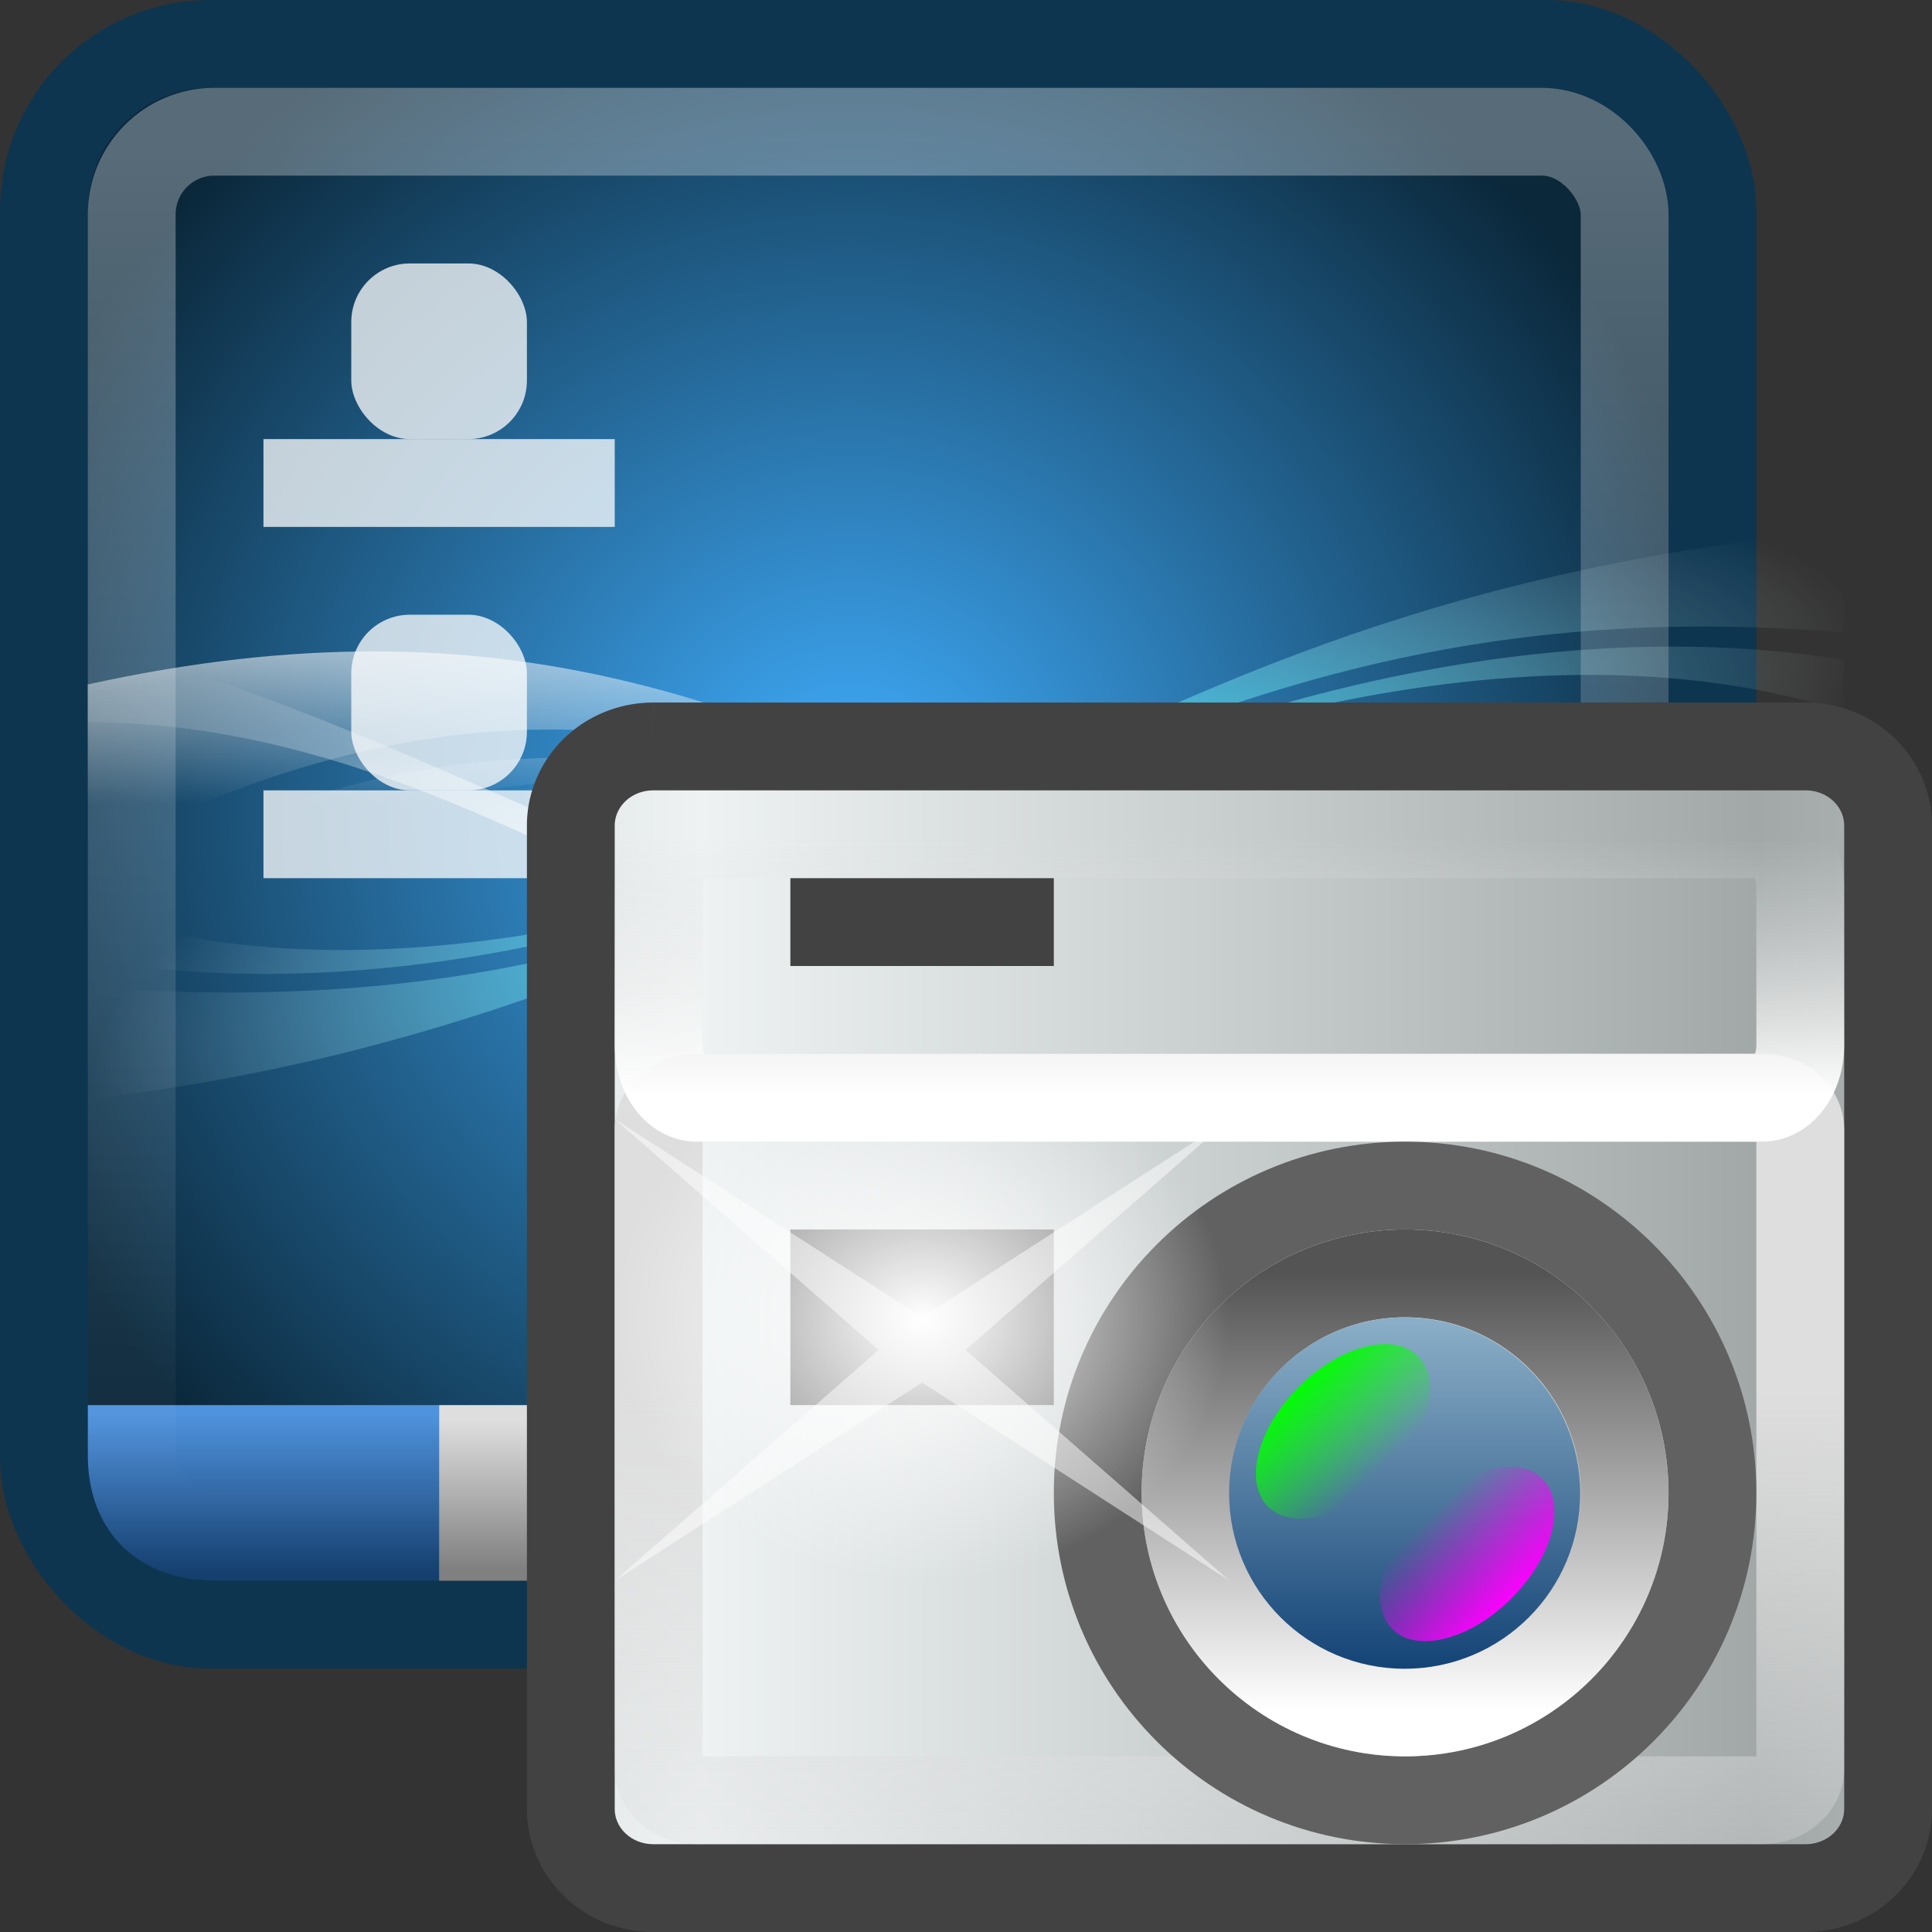 <?xml version="1.0" encoding="UTF-8" standalone="no"?>
<!-- Created with Inkscape (http://www.inkscape.org/) -->

<svg
   xmlns:dc="http://purl.org/dc/elements/1.1/"
   xmlns:cc="http://creativecommons.org/ns#"
   xmlns:rdf="http://www.w3.org/1999/02/22-rdf-syntax-ns#"
   xmlns:svg="http://www.w3.org/2000/svg"
   xmlns="http://www.w3.org/2000/svg"
   xmlns:xlink="http://www.w3.org/1999/xlink"
   xmlns:sodipodi="http://sodipodi.sourceforge.net/DTD/sodipodi-0.dtd"
   xmlns:inkscape="http://www.inkscape.org/namespaces/inkscape"
   version="1.0"
   width="22"
   height="22"
   id="svg3437"
   inkscape:version="0.91 r13725"
   sodipodi:docname="lxscreenshot.svg">
  <rect width="100%" height="100%" fill="#333333" stroke="none"/>
  <sodipodi:namedview
     pagecolor="#ffffff"
     bordercolor="#666666"
     borderopacity="1"
     objecttolerance="10"
     gridtolerance="10"
     guidetolerance="10"
     inkscape:pageopacity="0"
     inkscape:pageshadow="2"
     inkscape:window-width="1366"
     inkscape:window-height="704"
     id="namedview99"
     showgrid="true"
     inkscape:zoom="13.352806"
     inkscape:cx="20.458854"
     inkscape:cy="12.300148"
     inkscape:window-x="0"
     inkscape:window-y="27"
     inkscape:window-maximized="1"
     inkscape:current-layer="svg3437"
     inkscape:snap-to-guides="false"
     inkscape:snap-grids="true"
     showguides="true"
     inkscape:guide-bbox="true"
     inkscape:snap-page="true"
     inkscape:snap-center="true"
     inkscape:snap-object-midpoints="true">
    <inkscape:grid
       type="xygrid"
       id="grid911"
       empspacing="5"
       visible="true"
       enabled="true"
       snapvisiblegridlinesonly="true" />
  </sodipodi:namedview>
  <defs
     id="defs3439">
    <filter
       id="filter3174-4"
       color-interpolation-filters="sRGB">
      <feGaussianBlur
         stdDeviation="1.71"
         id="feGaussianBlur3176-2" />
    </filter>
    <linearGradient
       gradientTransform="scale(1.006,0.994)"
       gradientUnits="userSpaceOnUse"
       id="ButtonShadow-91"
       y2="7.017"
       x2="45.448"
       y1="92.54"
       x1="45.448">
      <stop
         offset="0"
         style="stop-color:#000000;stop-opacity:1"
         id="stop3750-4" />
      <stop
         offset="1"
         style="stop-color:#000000;stop-opacity:0.588"
         id="stop3752-2" />
    </linearGradient>
    <linearGradient
       x1="45.448"
       y1="92.54"
       x2="45.448"
       y2="7.017"
       id="ButtonShadow-9"
       gradientUnits="userSpaceOnUse"
       gradientTransform="scale(1.006,0.994)">
      <stop
         id="stop3750-3"
         style="stop-color:#000000;stop-opacity:1"
         offset="0" />
      <stop
         id="stop3752-0"
         style="stop-color:#000000;stop-opacity:0.588"
         offset="1" />
    </linearGradient>
    <filter
       color-interpolation-filters="sRGB"
       id="filter3174-2">
      <feGaussianBlur
         id="feGaussianBlur3176-1"
         stdDeviation="1.71" />
    </filter>
    <linearGradient
       x1="45.448"
       y1="92.54"
       x2="45.448"
       y2="7.017"
       id="ButtonShadow"
       gradientUnits="userSpaceOnUse"
       gradientTransform="scale(1.006,0.994)">
      <stop
         id="stop3750"
         style="stop-color:#000000;stop-opacity:1"
         offset="0" />
      <stop
         id="stop3752"
         style="stop-color:#000000;stop-opacity:0.588"
         offset="1" />
    </linearGradient>
    <filter
       color-interpolation-filters="sRGB"
       id="filter3174">
      <feGaussianBlur
         id="feGaussianBlur3176"
         stdDeviation="1.71" />
    </filter>
    <linearGradient
       y2="40.006"
       x2="0"
       y1="30.215"
       gradientTransform="matrix(-0.192,0.191,-0.113,-0.113,26.514,14.38)"
       gradientUnits="userSpaceOnUse"
       id="linearGradient3098"
       xlink:href="#linearGradient3665"
       inkscape:collect="always" />
    <linearGradient
       y2="40.006"
       x2="0"
       y1="30.215"
       gradientTransform="matrix(0.192,-0.191,0.113,0.113,4.649,16.813)"
       gradientUnits="userSpaceOnUse"
       id="linearGradient3096"
       xlink:href="#linearGradient3657"
       inkscape:collect="always" />
    <linearGradient
       y2="40.921"
       x2="0"
       y1="30.527"
       gradientTransform="matrix(0.449,0,0,0.448,1.37,-0.343)"
       gradientUnits="userSpaceOnUse"
       id="linearGradient3094"
       xlink:href="#linearGradient3655"
       inkscape:collect="always" />
    <linearGradient
       y2="35"
       y1="35"
       gradientTransform="matrix(0.349,0,0,0.333,-6.651,-5.667)"
       x2="59.2"
       x1="24.8"
       spreadMethod="reflect"
       gradientUnits="userSpaceOnUse"
       id="linearGradient3077"
       xlink:href="#linearGradient3649"
       inkscape:collect="always" />
    <linearGradient
       gradientTransform="matrix(0.671,0,0,0.671,-11.237,-13.91)"
       y2="40.921"
       x2="0"
       y1="30.527"
       gradientUnits="userSpaceOnUse"
       id="linearGradient3074"
       xlink:href="#linearGradient3651"
       inkscape:collect="always" />
    <linearGradient
       gradientTransform="matrix(0.479,0,0,-0.479,-5.169,27.079)"
       y2="40.888"
       x2="0"
       y1="30.495"
       gradientUnits="userSpaceOnUse"
       id="linearGradient3062"
       xlink:href="#linearGradient3659"
       inkscape:collect="always" />
    <linearGradient
       gradientTransform="matrix(0.317,0,0,-0.267,-5.317,-2.367)"
       y2="-69.329"
       x2="0"
       y1="-41.969"
       gradientUnits="userSpaceOnUse"
       id="linearGradient3059"
       xlink:href="#linearGradient3661"
       inkscape:collect="always" />
    <linearGradient
       gradientTransform="matrix(0.317,0,0,0.429,-5.317,-7.143)"
       y2="22.541"
       x2="0"
       y1="29.459"
       gradientUnits="userSpaceOnUse"
       id="linearGradient3056"
       xlink:href="#linearGradient3663"
       inkscape:collect="always" />
    <radialGradient
       gradientTransform="matrix(0.591,0,0,0.507,-20.993,-6.555)"
       r="5.922"
       cy="28.731"
       cx="43.133"
       gradientUnits="userSpaceOnUse"
       id="radialGradient3046"
       xlink:href="#radialGradient3669"
       inkscape:collect="always" />
    <radialGradient
       r="5.922"
       id="radialGradient3669"
       gradientUnits="userSpaceOnUse"
       cy="28.731"
       cx="43.133">
      <stop
         id="stop72"
         stop-color="#fff"
         offset="0" />
      <stop
         id="stop74"
         stop-opacity="0"
         stop-color="#fff"
         offset="1" />
    </radialGradient>
    <linearGradient
       y2="40.006"
       y1="30.215"
       x2="0"
       id="linearGradient3665"
       gradientUnits="userSpaceOnUse">
      <stop
         id="stop62"
         stop-color="#f0f"
         offset="0" />
      <stop
         id="stop64"
         stop-opacity="0"
         stop-color="#f0f"
         offset="1" />
    </linearGradient>
    <linearGradient
       y2="22.541"
       y1="29.459"
       x2="0"
       id="linearGradient3663"
       gradientUnits="userSpaceOnUse">
      <stop
         id="stop57"
         stop-color="#fff"
         offset="0" />
      <stop
         id="stop59"
         stop-opacity="0"
         stop-color="#dedede"
         offset="1" />
    </linearGradient>
    <linearGradient
       y2="-69.329"
       y1="-41.969"
       x2="0"
       id="linearGradient3661"
       gradientUnits="userSpaceOnUse">
      <stop
         id="stop52"
         stop-color="#dedede"
         offset="0" />
      <stop
         id="stop54"
         stop-opacity="0"
         stop-color="#dedede"
         offset="1" />
    </linearGradient>
    <linearGradient
       y2="40.888"
       y1="30.495"
       x2="0"
       id="linearGradient3659"
       gradientUnits="userSpaceOnUse">
      <stop
         id="stop47"
         stop-color="#fff"
         offset="0" />
      <stop
         id="stop49"
         stop-color="#545454"
         offset="1" />
    </linearGradient>
    <linearGradient
       y2="40.006"
       y1="30.215"
       x2="0"
       id="linearGradient3657"
       gradientUnits="userSpaceOnUse">
      <stop
         id="stop42"
         stop-color="#0f0"
         offset="0" />
      <stop
         id="stop44"
         stop-opacity="0"
         stop-color="#0f0"
         offset="1" />
    </linearGradient>
    <linearGradient
       y2="40.921"
       y1="30.527"
       x2="0"
       id="linearGradient3655"
       gradientUnits="userSpaceOnUse">
      <stop
         id="stop37"
         stop-color="#8aaec7"
         offset="0" />
      <stop
         id="stop39"
         stop-color="#124275"
         offset="1" />
    </linearGradient>
    <linearGradient
       y2="40.921"
       y1="30.527"
       x2="0"
       id="linearGradient3651"
       gradientUnits="userSpaceOnUse">
      <stop
         id="stop32"
         stop-color="#fff"
         offset="0" />
      <stop
         id="stop34"
         stop-color="#959698"
         offset="1" />
    </linearGradient>
    <linearGradient
       x2="63.373"
       x1="41.789"
       spreadMethod="reflect"
       id="linearGradient3649"
       gradientUnits="userSpaceOnUse">
      <stop
         id="stop27"
         stop-color="#eef2f3"
         offset="0" />
      <stop
         id="stop29"
         stop-color="#a2a8a8"
         offset="1" />
    </linearGradient>
    <linearGradient
       id="linearGradient3860-2-5-2">
      <stop
         style="stop-color:#41afff;stop-opacity:1"
         offset="0"
         id="stop3862-0-4-4" />
      <stop
         style="stop-color:#0b283b;stop-opacity:1"
         offset="1"
         id="stop3866-9-5-9" />
    </linearGradient>
    <linearGradient
       id="linearGradient1072-0-7">
      <stop
         style="stop-color:#dedede;stop-opacity:1;"
         offset="0"
         id="stop1074-1-9" />
      <stop
         style="stop-color:gray;stop-opacity:1;"
         offset="1"
         id="stop1076-2-2" />
    </linearGradient>
    <linearGradient
       id="linearGradient4226-5">
      <stop
         id="stop4228-3"
         offset="0"
         style="stop-color:#4f92dd;stop-opacity:1;" />
      <stop
         id="stop4230-0"
         offset="1"
         style="stop-color:#153f6e;stop-opacity:1;" />
    </linearGradient>
    <linearGradient
       id="linearGradient4000">
      <stop
         style="stop-color:aqua;stop-opacity:1;"
         offset="0"
         id="stop4002" />
      <stop
         style="stop-color:white;stop-opacity:0;"
         offset="1"
         id="stop4004" />
    </linearGradient>
    <linearGradient
       id="linearGradient3919">
      <stop
         style="stop-color:white;stop-opacity:1;"
         offset="0"
         id="stop3921" />
      <stop
         style="stop-color:white;stop-opacity:0;"
         offset="1"
         id="stop3923" />
    </linearGradient>
    <filter
       id="filter3174-5"
       color-interpolation-filters="sRGB">
      <feGaussianBlur
         stdDeviation="1.71"
         id="feGaussianBlur3176-11" />
    </filter>
    <linearGradient
       gradientTransform="scale(1.006,0.994)"
       gradientUnits="userSpaceOnUse"
       id="ButtonShadow-0"
       y2="7.017"
       x2="45.448"
       y1="92.54"
       x1="45.448">
      <stop
         offset="0"
         style="stop-color:#000000;stop-opacity:1"
         id="stop3750-6" />
      <stop
         offset="1"
         style="stop-color:#000000;stop-opacity:0.588"
         id="stop3752-03" />
    </linearGradient>
    <filter
       id="filter3174-2-9"
       color-interpolation-filters="sRGB">
      <feGaussianBlur
         stdDeviation="1.71"
         id="feGaussianBlur3176-1-8" />
    </filter>
    <linearGradient
       gradientTransform="scale(1.006,0.994)"
       gradientUnits="userSpaceOnUse"
       id="ButtonShadow-9-6"
       y2="7.017"
       x2="45.448"
       y1="92.54"
       x1="45.448">
      <stop
         offset="0"
         style="stop-color:#000000;stop-opacity:1"
         id="stop3750-3-8" />
      <stop
         offset="1"
         style="stop-color:#000000;stop-opacity:0.588"
         id="stop3752-0-7" />
    </linearGradient>
    <linearGradient
       y2="25.487"
       y1="-5.714"
       x2="31.743"
       x1="8.211"
       id="linearGradient4594-3-4"
       gradientUnits="userSpaceOnUse">
      <stop
         id="stop37-5-1-9"
         stop-color="#fff"
         offset="0" />
      <stop
         id="stop39-0-8"
         stop-opacity="0"
         stop-color="#fff"
         offset="1" />
    </linearGradient>
    <linearGradient
       x1="45.448"
       y1="92.54"
       x2="45.448"
       y2="7.017"
       id="ButtonShadow-91-5"
       gradientUnits="userSpaceOnUse"
       gradientTransform="scale(1.006,0.994)">
      <stop
         id="stop3750-4-3"
         style="stop-color:#000000;stop-opacity:1"
         offset="0" />
      <stop
         id="stop3752-2-8"
         style="stop-color:#000000;stop-opacity:0.588"
         offset="1" />
    </linearGradient>
    <filter
       color-interpolation-filters="sRGB"
       id="filter3174-4-2">
      <feGaussianBlur
         id="feGaussianBlur3176-2-7"
         stdDeviation="1.71" />
    </filter>
    <linearGradient
       id="linearGradient965-3">
      <stop
         style="stop-color:#ffffff;stop-opacity:0.315;"
         offset="0"
         id="stop967-9" />
      <stop
         style="stop-color:#ffffff;stop-opacity:0;"
         offset="1"
         id="stop969-2" />
    </linearGradient>
    <linearGradient
       inkscape:collect="always"
       xlink:href="#ButtonShadow-0"
       id="linearGradient3193"
       gradientUnits="userSpaceOnUse"
       gradientTransform="scale(1.006,0.994)"
       x1="45.448"
       y1="92.54"
       x2="45.448"
       y2="7.017" />
    <linearGradient
       inkscape:collect="always"
       xlink:href="#ButtonShadow-91-5"
       id="linearGradient3195"
       gradientUnits="userSpaceOnUse"
       gradientTransform="scale(1.006,0.994)"
       x1="45.448"
       y1="92.54"
       x2="45.448"
       y2="7.017" />
    <linearGradient
       inkscape:collect="always"
       xlink:href="#ButtonShadow-9-6"
       id="linearGradient3197"
       gradientUnits="userSpaceOnUse"
       gradientTransform="scale(1.006,0.994)"
       x1="45.448"
       y1="92.54"
       x2="45.448"
       y2="7.017" />
    <linearGradient
       inkscape:collect="always"
       xlink:href="#linearGradient3919"
       id="linearGradient3199"
       gradientUnits="userSpaceOnUse"
       gradientTransform="matrix(0.033,0,0,0.032,3,5.084)"
       x1="238"
       y1="402.349"
       x2="238"
       y2="554.739" />
    <radialGradient
       inkscape:collect="always"
       xlink:href="#linearGradient3919"
       id="radialGradient3201"
       gradientUnits="userSpaceOnUse"
       gradientTransform="matrix(0.027,0,-4.2862521e-4,0.006,6.301,20.303)"
       cx="494.391"
       cy="640.969"
       fx="494.391"
       fy="640.969"
       r="901" />
    <radialGradient
       inkscape:collect="always"
       xlink:href="#linearGradient4000"
       id="radialGradient3203"
       gradientUnits="userSpaceOnUse"
       gradientTransform="matrix(0.033,-0.009,0.003,0.01,1.574,22.968)"
       cx="626.907"
       cy="692.796"
       fx="626.907"
       fy="692.796"
       r="640" />
    <linearGradient
       inkscape:collect="always"
       xlink:href="#linearGradient965-3"
       id="linearGradient3213"
       gradientUnits="userSpaceOnUse"
       gradientTransform="matrix(0.395,0,0,0.516,0.512,-2.887)"
       x1="23.43"
       y1="8.404"
       x2="23.43"
       y2="39.358" />
    <linearGradient
       inkscape:collect="always"
       xlink:href="#linearGradient1072-0-7"
       id="linearGradient3233"
       gradientUnits="userSpaceOnUse"
       gradientTransform="matrix(0.908,0,0,0.887,-3.899,-16.193)"
       x1="23.363"
       y1="36.5"
       x2="23.363"
       y2="38.406" />
    <linearGradient
       inkscape:collect="always"
       xlink:href="#linearGradient4226-5"
       id="linearGradient3236"
       gradientUnits="userSpaceOnUse"
       gradientTransform="matrix(0.974,0,0,0.951,-2.61,-18.606)"
       x1="23.363"
       y1="36.5"
       x2="23.363"
       y2="38.406" />
    <radialGradient
       inkscape:collect="always"
       xlink:href="#linearGradient3860-2-5-2"
       id="radialGradient3239"
       gradientUnits="userSpaceOnUse"
       gradientTransform="matrix(0.016,0,0,0.016,-0.551,0.572)"
       cx="640"
       cy="538.362"
       fx="640"
       fy="538.362"
       r="640" />
  </defs>
  <rect
     style="color:black;fill:url(#radialGradient3239);fill-opacity:1;fill-rule:evenodd;stroke:#0d354f;stroke-width:1;stroke-linecap:butt;stroke-linejoin:miter;stroke-miterlimit:4;stroke-opacity:1;stroke-dasharray:none;stroke-dashoffset:0;marker:none;visibility:visible;display:inline;overflow:visible;enable-background:accumulate"
     id="rect990-9"
     width="19"
     height="18"
     x="0.5"
     y="0.5"
     ry="1.895" />
  <path
     style="color:black;fill:url(#linearGradient3236);fill-opacity:1;fill-rule:nonzero;stroke:none;stroke-width:1;marker:none;visibility:visible;display:inline;overflow:visible;enable-background:accumulate"
     d="m 1,16 0,0.576 C 1,17.418 1.552,18 2.45,18 L 5,18 5,16 z"
     id="path1006"
     inkscape:connector-curvature="0"
     sodipodi:nodetypes="cssccc" />
  <path
     style="color:black;fill:url(#linearGradient3233);fill-opacity:1;fill-rule:nonzero;stroke:none;stroke-width:1;marker:none;visibility:visible;display:inline;overflow:visible;enable-background:accumulate"
     d="m 5,16 0,2 15,0 c 0.38,0 1,-0.446 1,-1 l 0,-1 z"
     id="rect1066"
     inkscape:connector-curvature="0"
     sodipodi:nodetypes="ccsscc" />
  <g
     id="layer2-8"
     style="display:none"
     transform="translate(-24.687,-203.789)">
    <rect
       width="86"
       height="85"
       rx="6"
       ry="6"
       x="5"
       y="7"
       id="rect3745-2"
       style="opacity:0.9;fill:url(#linearGradient3193);fill-opacity:1;fill-rule:nonzero;stroke:none;filter:url(#filter3174-5)" />
  </g>
  <g
     id="layer4-2"
     transform="translate(-24.687,-203.789)" />
  <g
     id="layer2-0-8"
     style="display:none"
     transform="translate(1.878,-193.335)">
    <rect
       width="86"
       height="85"
       rx="6"
       ry="6"
       x="5"
       y="7"
       id="rect3745-7-6"
       style="opacity:0.9;fill:url(#linearGradient3195);fill-opacity:1;fill-rule:nonzero;stroke:none;filter:url(#filter3174-4-2)" />
  </g>
  <g
     id="layer4-3-7"
     transform="translate(1.878,-193.335)" />
  <g
     id="layer2-1-2"
     style="display:none"
     transform="translate(58.003,-190.4)">
    <rect
       width="86"
       height="85"
       rx="6"
       ry="6"
       x="5"
       y="7"
       id="rect3745-1-4"
       style="opacity:0.9;fill:url(#linearGradient3197);fill-opacity:1;fill-rule:nonzero;stroke:none;filter:url(#filter3174-2-9)" />
  </g>
  <g
     id="layer4-8-3"
     transform="translate(58.003,-190.4)" />
  <g
     id="g3970"
     transform="matrix(0.476,0,0,0.47,-0.429,-1.583)">
    <path
       style="opacity:0.75;color:black;fill:url(#linearGradient3199);fill-opacity:1;fill-rule:evenodd;stroke:none;stroke-width:1;marker:none;visibility:visible;display:inline;overflow:visible;enable-background:accumulate"
       d="m 28.158,23.841 c -18.772,16.106 -9.386,8.053 0,0 z m -25.158,-3.89 0,4.181 C 20.772,14.687 26.84,30.247 45,26.77 l 0,-4.566 C 25.972,31.994 23.293,15.428 3,19.951 z m 0,5.292 0,2.107 C 11.77,19.194 22.185,23.215 22.185,23.215 c 0,0 -9.393,-4.449 -19.185,2.029 z"
       id="path3913"
       inkscape:connector-curvature="0"
       sodipodi:nodetypes="ccccccccccc" />
    <path
       sodipodi:nodetypes="ccccccccc"
       inkscape:connector-curvature="0"
       id="path3927"
       d="m 45,14 c -12.347,16.013 -27.009,9.66 -27.009,9.66 0,0 13.225,7.251 27.009,-5.762 z m -42,4.906 0,1.959 c 13.321,0.021 20.891,14.582 42,6.829 l 0,-7.738 C 26.508,34.25 17.016,22.595 3,18.906 z"
       style="opacity:0.75;color:black;fill:url(#radialGradient3201);fill-opacity:1;fill-rule:evenodd;stroke:none;stroke-width:1;marker:none;visibility:visible;display:inline;overflow:visible;enable-background:accumulate" />
    <path
       style="opacity:0.75;color:black;fill:url(#radialGradient3203);fill-opacity:1;fill-rule:nonzero;stroke:none;stroke-width:0.849;marker:none;visibility:visible;display:inline;overflow:visible;enable-background:accumulate"
       d="m 3,25.427 c 7.471,2.666 16.842,-1.075 16.842,-1.075 0,0 -8.118,3.745 -16.842,2.266 z m 42,-9.223 0,2.487 C 27.228,17.194 21.16,27.857 3,30 l 0,-2.716 C 22.028,28.694 24.707,18.22 45,16.204 z m 0,3.148 0,1.253 c -8.77,-2.817 -19.185,1.989 -19.185,1.989 0,0 9.393,-4.824 19.185,-3.242 z"
       id="path3959"
       inkscape:connector-curvature="0"
       sodipodi:nodetypes="ccccccccccccc" />
  </g>
  <rect
     style="opacity:0.75;color:black;fill:white;fill-opacity:1;fill-rule:nonzero;stroke:none;stroke-width:1;marker:none;visibility:visible;display:inline;overflow:visible;enable-background:accumulate"
     id="rect4234"
     width="2"
     height="2"
     x="4"
     y="3"
     ry="0.667" />
  <rect
     y="5"
     x="3"
     height="1"
     width="4"
     id="rect4236"
     style="opacity:0.75;color:black;fill:white;fill-opacity:1;fill-rule:nonzero;stroke:none;stroke-width:1;marker:none;visibility:visible;display:inline;overflow:visible;enable-background:accumulate" />
  <rect
     ry="0.667"
     y="7"
     x="4"
     height="2"
     width="2"
     id="rect3241"
     style="opacity:0.75;color:black;fill:white;fill-opacity:1;fill-rule:nonzero;stroke:none;stroke-width:1;marker:none;visibility:visible;display:inline;overflow:visible;enable-background:accumulate" />
  <rect
     style="opacity:0.75;color:black;fill:white;fill-opacity:1;fill-rule:nonzero;stroke:none;stroke-width:1;marker:none;visibility:visible;display:inline;overflow:visible;enable-background:accumulate"
     id="rect3243"
     width="4"
     height="1"
     x="3"
     y="9" />
  <rect
     ry="0.941"
     y="1.5"
     x="1.5"
     height="16"
     width="17"
     id="rect963"
     style="color:black;fill:none;stroke:url(#linearGradient3213);stroke-width:1;stroke-opacity:1;marker:none;visibility:visible;display:inline;overflow:visible;enable-background:accumulate" />
  <g
     id="layer2"
     style="display:none"
     transform="translate(-23.687,-203.789)">
    <rect
       width="86"
       height="85"
       rx="6"
       ry="6"
       x="5"
       y="7"
       id="rect3745"
       style="opacity:0.9;fill:url(#ButtonShadow);fill-opacity:1;fill-rule:nonzero;stroke:none;filter:url(#filter3174)" />
  </g>
  <g
     id="layer4"
     transform="translate(-23.687,-203.789)" />
  <g
     id="layer2-0"
     style="display:none"
     transform="translate(2.878,-193.335)">
    <rect
       width="86"
       height="85"
       rx="6"
       ry="6"
       x="5"
       y="7"
       id="rect3745-7"
       style="opacity:0.9;fill:url(#ButtonShadow-91);fill-opacity:1;fill-rule:nonzero;stroke:none;filter:url(#filter3174-4)" />
  </g>
  <g
     id="layer4-3"
     transform="translate(2.878,-193.335)" />
  <g
     id="layer2-1"
     style="display:none"
     transform="translate(59.003,-190.4)">
    <rect
       width="86"
       height="85"
       rx="6"
       ry="6"
       x="5"
       y="7"
       id="rect3745-1"
       style="opacity:0.9;fill:url(#ButtonShadow-9);fill-opacity:1;fill-rule:nonzero;stroke:none;filter:url(#filter3174-2)" />
  </g>
  <g
     id="layer4-8"
     transform="translate(59.003,-190.4)" />
  <g
     id="g3164"
     transform="translate(6,7)">
    <path
       d="M 1.437,1.5 H 14.563 A 0.938,0.901 0 0 1 15.5,2.401 V 13.599 A 0.938,0.901 0 0 1 14.563,14.5 H 1.437 A 0.938,0.901 0 0 1 0.5,13.599 V 2.401 A 0.938,0.901 0 0 1 1.437,1.5"
       id="path88"
       style="fill:url(#linearGradient3077);stroke:#424242;stroke-width:1"
       inkscape:connector-curvature="0" />
    <path
       d="M 1.933,13.5 H 14.067 A 0.433,0.364 0 0 0 14.5,13.136 V 5.864 A 0.433,0.364 0 0 0 14.067,5.5 H 1.933 A 0.433,0.364 0 0 0 1.5,5.864 V 13.136 A 0.433,0.364 0 0 0 1.933,13.5"
       id="path100"
       style="fill:none;stroke:url(#linearGradient3059);stroke-width:1"
       inkscape:connector-curvature="0" />
    <path
       d="M 1.933,2.5 H 14.067 A 0.433,0.6 0 0 1 14.5,3.1 v 1.8 A 0.433,0.6 0 0 1 14.067,5.5 H 1.933 A 0.433,0.6 0 0 1 1.5,4.9 v -1.8 A 0.433,0.6 0 0 1 1.933,2.5"
       id="path102"
       style="fill:none;stroke:url(#linearGradient3056);stroke-width:1"
       inkscape:connector-curvature="0" />
    <path
       d="m 13.5,10 c 0,1.933 -1.567,3.5 -3.5,3.5 -1.933,0 -3.5,-1.567 -3.5,-3.5 0,-1.933 1.567,-3.5 3.5,-3.5 1.933,0 3.5,1.567 3.5,3.5 z"
       id="path90"
       style="fill:url(#linearGradient3074);stroke:#616161;stroke-width:1;stroke-opacity:1"
       inkscape:connector-curvature="0" />
    <path
       d="m 12.5,10 c 0,-1.381 -1.119,-2.5 -2.5,-2.5 -1.381,0 -2.5,1.119 -2.5,2.5 0,1.381 1.119,2.5 2.5,2.5 1.381,0 2.5,-1.119 2.5,-2.5 z"
       id="path98"
       style="fill:none;stroke:url(#linearGradient3062);stroke-width:1"
       inkscape:connector-curvature="0" />
    <g
       transform="matrix(0.854,0,0,0.857,-3.306,-3.369)"
       id="g3088">
      <g
         id="g3083">
        <path
           d="m 17.916,15.602 c 0,1.289 -1.048,2.334 -2.341,2.334 -1.293,0 -2.341,-1.045 -2.341,-2.334 0,-1.289 1.048,-2.334 2.341,-2.334 1.293,0 2.341,1.045 2.341,2.334 z"
           id="path94"
           style="fill:url(#linearGradient3094)"
           inkscape:connector-curvature="0" />
        <path
           d="m 15.754,13.784 c 0.326,0.326 0.143,1.036 -0.41,1.588 -0.552,0.551 -1.265,0.734 -1.591,0.409 -0.326,-0.326 -0.143,-1.036 0.41,-1.588 0.552,-0.551 1.265,-0.734 1.591,-0.409 z"
           id="path96"
           style="fill:url(#linearGradient3096)"
           inkscape:connector-curvature="0" />
        <path
           d="m 15.409,17.409 c -0.326,-0.326 -0.143,-1.036 0.41,-1.588 0.552,-0.551 1.265,-0.734 1.591,-0.409 C 17.736,15.738 17.552,16.449 17,17 c -0.552,0.551 -1.265,0.734 -1.591,0.409 z"
           id="path106"
           style="fill:url(#linearGradient3098)"
           inkscape:connector-curvature="0" />
      </g>
    </g>
    <rect
       y="3"
       x="3"
       height="1"
       width="3"
       id="rect3048"
       style="color:black;fill:#424242;fill-opacity:1;fill-rule:nonzero;stroke:none;stroke-width:1;marker:none;visibility:visible;display:inline;overflow:visible;enable-background:accumulate" />
    <rect
       style="color:black;fill:#777;fill-opacity:1;fill-rule:nonzero;stroke:none;stroke-width:1;marker:none;visibility:visible;display:inline;overflow:visible;enable-background:accumulate"
       id="rect3818"
       width="3"
       height="2"
       x="3"
       y="7" />
    <path
       d="M 8,8 C 8,9.657 6.433,11 4.5,11 2.567,11 1,9.657 1,8 1,6.343 2.567,5 4.5,5 6.433,5 8,6.343 8,8 z"
       id="path110"
       style="fill:url(#radialGradient3046)"
       inkscape:connector-curvature="0" />
    <path
       d="M 8,11 4.5,8.743 1,11 4.005,8.372 1,5.743 4.5,8 8,5.743 4.995,8.372 z"
       id="path112"
       inkscape:connector-curvature="0"
       style="fill:white;fill-opacity:0.498" />
  </g>
</svg>

